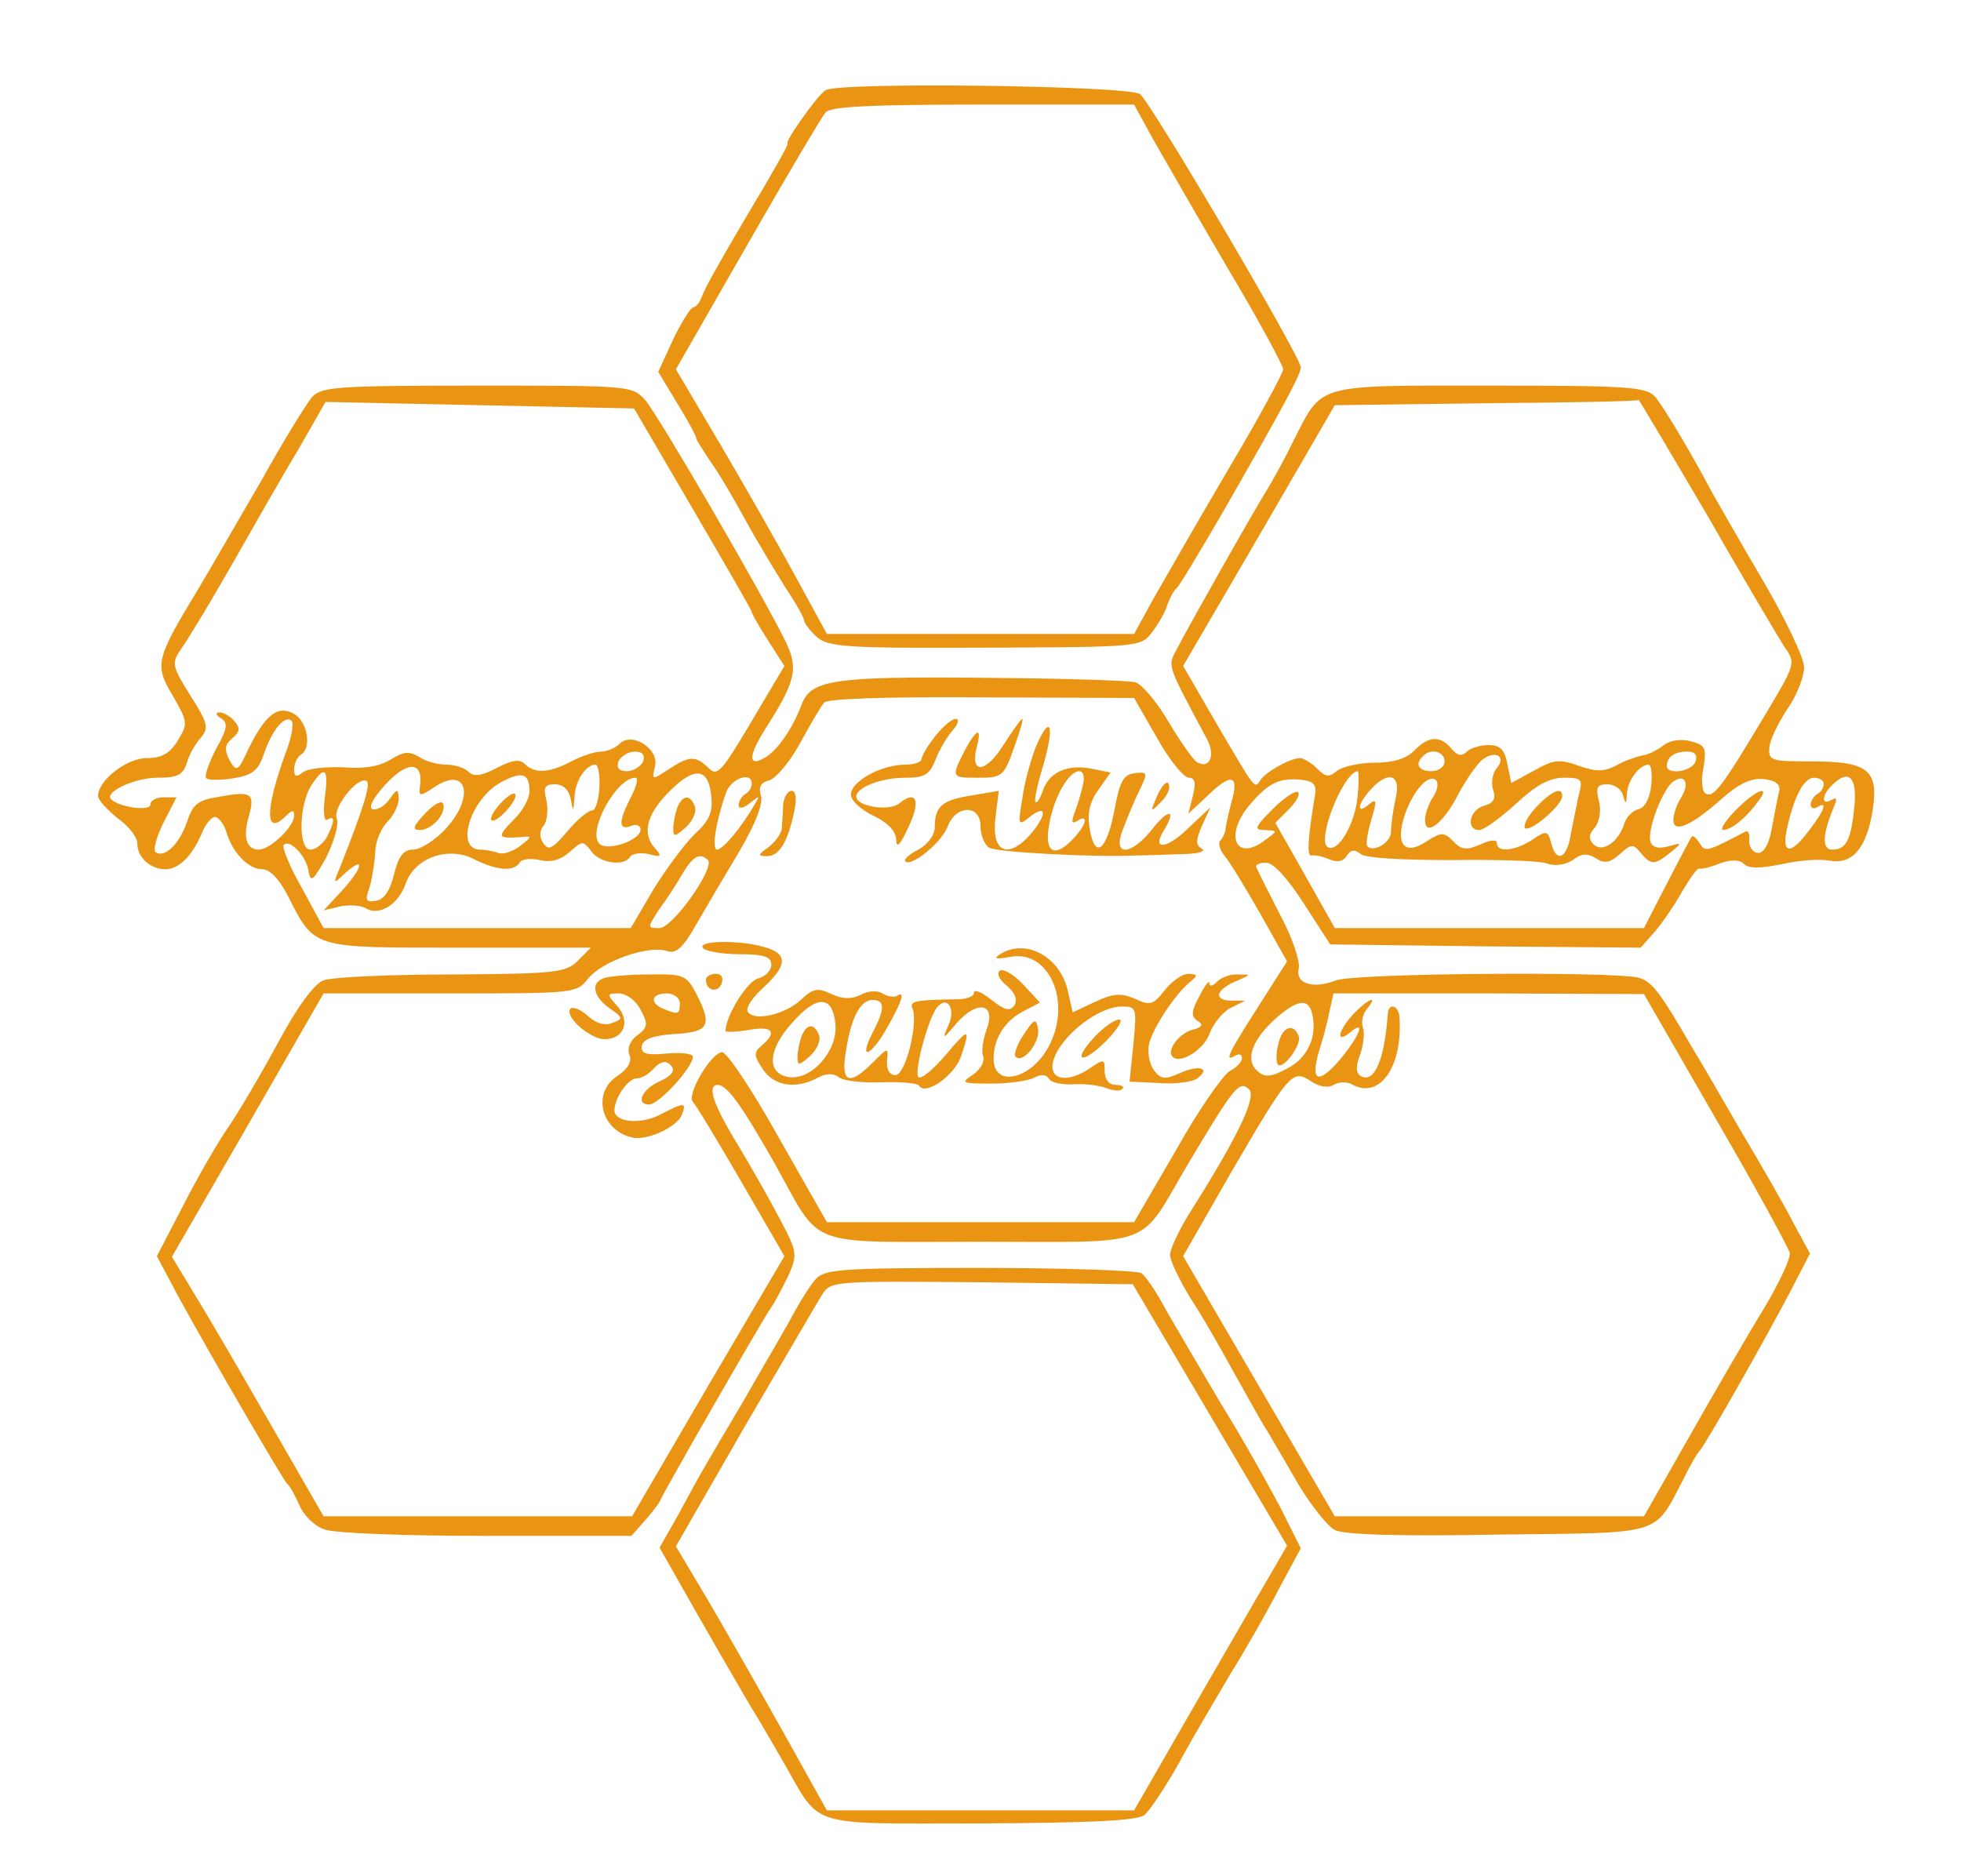 <?xml version="1.0" standalone="no"?>
<!DOCTYPE svg PUBLIC "-//W3C//DTD SVG 20010904//EN"
 "http://www.w3.org/TR/2001/REC-SVG-20010904/DTD/svg10.dtd">
<svg version="1.0" xmlns="http://www.w3.org/2000/svg"
 width="300pt" height="287pt" viewBox="0 0 300 287"
 preserveAspectRatio="xMidYMid meet">
<g transform="translate(0,287) scale(0.1,-0.1)"
fill="#ea9413" stroke="none">
<path d="M1263 2732 c-13 -8 -65 -82 -58 -82 2 0 -25 -48 -60 -106 -35 -59
-67 -115 -70 -125 -4 -11 -10 -19 -14 -19 -4 0 -18 -22 -31 -49 l-23 -50 29
-48 c16 -26 29 -50 29 -53 0 -3 10 -18 21 -35 12 -16 36 -57 54 -90 18 -33 46
-79 61 -103 16 -24 29 -47 29 -51 0 -4 9 -16 19 -25 17 -16 45 -18 258 -17
235 1 238 1 255 23 10 13 21 32 24 43 4 11 10 22 14 25 4 3 35 55 70 115 94
164 120 212 120 223 0 16 -229 405 -246 418 -17 13 -461 19 -481 6z m501 -75
c16 -28 67 -117 114 -197 47 -79 85 -149 85 -155 0 -6 -38 -76 -85 -155 -47
-80 -98 -169 -114 -197 l-29 -53 -235 0 -235 0 -48 88 c-26 48 -78 139 -115
202 l-68 115 109 190 c60 105 114 196 120 203 7 9 68 12 241 12 l231 0 29 -53z"/>
<path d="M478 2263 c-9 -10 -44 -67 -78 -128 -35 -60 -78 -135 -96 -165 -66
-109 -68 -117 -40 -164 23 -40 24 -43 8 -69 -12 -20 -25 -27 -48 -27 -30 0
-74 -34 -74 -58 0 -6 14 -21 30 -34 17 -12 30 -29 30 -38 0 -22 20 -40 43 -40
21 0 42 21 57 58 5 12 14 22 19 22 5 0 13 -10 17 -22 9 -32 34 -58 55 -58 12
0 26 -15 39 -40 42 -82 35 -80 262 -80 l202 0 -20 -20 c-18 -18 -33 -20 -192
-21 -96 0 -184 -4 -197 -9 -14 -5 -40 -40 -70 -96 -26 -48 -60 -106 -76 -129
-16 -23 -47 -77 -69 -120 l-40 -77 33 -62 c52 -95 160 -280 166 -286 4 -3 12
-17 19 -33 6 -15 23 -32 38 -37 14 -6 125 -10 248 -10 l222 0 22 25 c12 14 22
27 22 29 0 4 153 271 170 296 6 8 17 30 26 48 14 32 14 36 -12 85 -15 29 -44
80 -65 115 -38 62 -48 92 -31 92 14 0 36 -30 87 -120 74 -132 42 -120 315
-120 273 0 240 -12 318 120 70 117 78 128 93 113 12 -12 -20 -77 -93 -192 -15
-25 -28 -52 -28 -61 0 -9 14 -38 31 -66 18 -27 47 -78 66 -113 20 -35 42 -76
52 -91 9 -15 31 -53 49 -84 19 -31 43 -61 54 -67 13 -7 97 -10 250 -7 257 3
237 -3 284 86 10 21 21 39 24 42 7 6 102 173 141 248 l28 54 -25 46 c-13 26
-50 90 -81 142 -30 52 -63 109 -73 125 -52 90 -63 103 -83 109 -38 10 -434 7
-463 -4 -36 -14 -63 -5 -57 19 2 10 -10 47 -29 82 -18 35 -34 67 -36 72 -2 4
5 7 15 7 11 0 33 -24 58 -63 l40 -62 237 -3 238 -2 22 25 c12 14 31 42 42 62
12 20 23 36 26 34 3 -1 17 2 31 8 18 6 30 6 37 -1 7 -7 25 -7 59 0 26 6 59 8
73 5 34 -6 56 20 65 78 9 61 -7 74 -94 74 -62 0 -66 1 -64 22 1 12 14 38 28
59 14 20 25 49 25 63 0 14 -28 73 -62 131 -34 58 -69 119 -78 135 -35 66 -74
131 -88 148 -14 15 -39 17 -253 17 -269 0 -255 4 -300 -84 -11 -23 -28 -54
-38 -71 -25 -40 -123 -214 -140 -247 -15 -28 -17 -22 45 -138 14 -25 5 -48
-15 -36 -6 4 -25 31 -43 61 -18 31 -41 58 -51 61 -10 3 -116 6 -236 7 -227 2
-261 -3 -275 -42 -14 -37 -38 -71 -57 -81 -25 -14 -24 4 2 45 46 72 51 92 31
133 -35 72 -195 347 -215 370 -20 22 -24 22 -257 22 -213 0 -238 -2 -252 -17z
m582 -172 c49 -84 90 -155 90 -157 0 -3 11 -22 25 -44 l25 -39 -51 -86 c-45
-76 -52 -84 -65 -70 -20 19 -29 19 -61 -2 -26 -17 -26 -17 -21 4 7 27 -35 54
-54 35 -7 -7 -20 -12 -29 -12 -9 0 -30 -7 -45 -15 -34 -18 -56 -19 -71 -4 -8
8 -20 6 -43 -6 -23 -12 -35 -14 -43 -6 -6 6 -21 11 -34 11 -13 0 -32 5 -42 12
-15 9 -24 8 -43 -4 -16 -10 -40 -15 -73 -12 -27 1 -55 -2 -62 -8 -10 -8 -13
-6 -13 5 0 9 5 19 10 22 17 10 11 49 -9 62 -25 15 -44 1 -70 -51 -17 -37 -19
-38 -30 -19 -8 16 -7 24 4 33 12 10 13 16 4 26 -6 8 -17 14 -23 14 -7 0 -6 -4
2 -9 11 -7 10 -16 -7 -46 -11 -21 -18 -41 -16 -45 2 -4 21 -4 41 -1 31 5 39
12 48 38 12 36 32 60 42 50 4 -4 0 -26 -9 -49 -32 -88 -32 -129 1 -96 9 9 12
9 12 0 0 -17 -37 -52 -54 -52 -19 0 -25 19 -15 52 9 34 4 38 -45 29 -33 -5
-41 -11 -50 -39 -12 -34 -34 -55 -48 -46 -4 3 1 23 12 45 l20 39 -20 0 c-11 0
-20 -5 -20 -11 0 -11 -48 -4 -60 8 -11 11 36 33 71 33 30 0 39 4 45 23 3 12
13 29 21 38 13 15 11 23 -16 65 -29 47 -29 49 -12 74 10 14 45 72 78 130 33
58 78 137 101 175 l40 70 236 -5 236 -5 90 -154z m1551 -8 c56 -98 110 -189
119 -203 18 -25 17 -26 -34 -111 -61 -102 -75 -121 -87 -113 -5 3 -7 21 -3 39
5 31 3 35 -20 41 -16 4 -32 1 -42 -7 -9 -7 -23 -14 -32 -15 -9 -2 -27 -8 -39
-15 -19 -10 -31 -10 -57 -1 -30 11 -39 10 -69 -7 l-35 -19 -6 29 c-4 22 -11
29 -29 29 -13 0 -28 -5 -33 -10 -8 -8 -15 -6 -24 5 -17 20 -35 19 -57 -4 -12
-12 -32 -18 -60 -18 -23 0 -49 -6 -57 -12 -13 -11 -18 -10 -31 3 -9 9 -21 16
-26 16 -15 0 -53 -21 -61 -34 -9 -13 -6 -17 -67 87 l-51 88 116 199 116 200
231 3 c128 1 233 3 234 5 0 1 47 -78 104 -175z m-841 -342 c19 -34 41 -61 49
-61 9 0 11 -8 6 -27 l-7 -28 31 29 c35 34 47 30 35 -11 -4 -15 -8 -33 -9 -40
0 -6 -4 -15 -8 -19 -4 -4 -1 -14 6 -23 8 -9 32 -49 55 -89 l41 -73 -44 -69
c-46 -72 -53 -86 -35 -75 6 3 10 2 10 -4 0 -6 -9 -15 -19 -20 -10 -6 -48 -60
-82 -121 l-64 -110 -235 0 -235 0 -74 130 c-40 72 -79 130 -86 130 -17 0 -55
-65 -45 -76 5 -5 38 -60 74 -122 l66 -114 -117 -199 -116 -199 -236 0 -236 0
-65 113 c-35 61 -87 151 -115 198 l-52 86 116 201 116 202 194 0 c190 0 193 0
211 23 21 26 91 51 120 42 15 -5 25 5 46 42 15 26 45 77 66 112 24 41 36 72
32 84 -4 13 0 20 13 23 10 3 32 29 47 57 16 29 32 57 37 62 4 6 95 9 241 8
l233 -1 35 -61z m-786 -36 c-4 -8 -15 -15 -25 -15 -12 0 -16 5 -13 15 4 8 15
15 25 15 12 0 16 -5 13 -15z m1226 0 c0 -8 -9 -15 -20 -15 -20 0 -26 11 -13
23 12 13 33 7 33 -8z m80 -10 c-7 -8 -9 -23 -6 -33 5 -14 1 -21 -14 -25 -22
-6 -28 -37 -7 -37 7 0 32 18 56 40 30 28 51 40 73 40 28 0 30 -2 23 -27 -3
-16 -9 -43 -12 -60 -6 -37 -22 -44 -30 -13 -5 19 -7 20 -29 5 -26 -17 -54 -20
-54 -5 0 6 -10 5 -25 -2 -21 -9 -29 -9 -42 5 -14 14 -18 14 -40 0 -34 -23 -49
-6 -34 40 13 38 37 64 48 53 4 -4 2 -16 -5 -26 -7 -11 -12 -26 -12 -35 0 -26
28 -5 50 38 12 23 29 47 37 54 20 16 38 6 23 -12z m304 10 c-6 -16 -44 -21
-44 -7 0 14 12 22 31 22 12 0 16 -5 13 -15z m-1951 -34 c-3 -20 -2 -21 22 -5
50 33 62 -16 16 -65 -16 -17 -38 -31 -49 -31 -15 0 -22 -10 -29 -37 -6 -25
-15 -39 -27 -41 -16 -3 -18 0 -11 19 4 13 8 38 9 54 0 17 9 38 19 48 9 9 17
25 17 35 -1 16 -2 16 -15 -2 -7 -10 -19 -16 -25 -14 -7 2 1 17 19 37 33 36 57
37 54 2z m274 -6 c-1 -19 -6 -35 -11 -35 -6 0 -23 -14 -38 -32 -23 -27 -29
-30 -37 -18 -6 9 -6 19 1 27 5 7 7 24 4 38 -5 20 -3 25 13 25 12 0 21 -8 24
-22 4 -21 4 -21 6 3 1 24 17 49 32 49 4 0 7 -16 6 -35z m1609 3 c-2 -20 -10
-34 -19 -36 -9 -2 -19 -12 -22 -22 -9 -29 -34 -45 -47 -32 -8 8 -8 15 2 26 7
9 10 26 6 41 -5 20 -3 25 13 25 11 0 22 -8 24 -17 4 -15 5 -14 6 3 1 20 19 44
33 44 4 0 6 -15 4 -32z m-2029 -18 c-3 -23 -1 -38 4 -34 12 7 11 -3 -1 -27 -6
-10 -17 -19 -25 -19 -19 0 -18 67 1 98 21 32 27 27 21 -18z m313 9 c0 -11 -11
-31 -25 -44 -25 -26 -24 -28 10 -26 20 2 20 2 0 -14 -11 -8 -26 -13 -33 -10
-8 3 -20 5 -27 5 -40 0 -15 79 33 104 31 16 42 13 42 -15z m278 -7 c3 -25 -3
-38 -26 -59 -16 -16 -44 -54 -63 -85 l-34 -58 -235 0 -235 0 -33 61 c-19 33
-31 63 -28 66 9 10 35 -17 38 -40 3 -18 7 -15 27 21 12 24 20 51 16 60 -6 16
32 65 46 57 6 -5 -4 -39 -40 -130 -12 -29 -12 -29 8 -10 31 27 25 6 -6 -28
l-28 -30 25 6 c14 3 32 2 40 -3 20 -12 50 6 61 39 14 39 66 57 105 36 34 -17
60 -19 69 -5 3 6 17 7 31 4 17 -4 31 0 45 12 20 18 21 18 34 1 13 -18 50 -23
59 -8 3 5 16 7 29 4 18 -5 20 -3 10 8 -21 22 -15 51 19 86 40 41 62 39 66 -5z
m989 1 c-3 -42 -30 -89 -46 -79 -17 11 24 114 46 116 2 0 2 -17 0 -37z m-1112
-3 c-19 -37 -19 -51 0 -44 8 4 15 1 15 -5 0 -17 -51 -34 -63 -22 -19 19 26
101 55 101 5 0 2 -13 -7 -30z m185 21 c0 -6 -4 -13 -10 -16 -5 -3 -10 -11 -10
-17 0 -6 7 -5 17 3 15 12 16 12 8 -1 -20 -35 -49 -70 -58 -70 -9 0 -1 46 14
88 8 21 39 32 39 13z m862 -16 c-11 -65 -13 -95 -6 -94 5 1 17 -1 28 -6 12 -5
21 -3 26 5 6 10 12 11 22 3 8 -6 65 -9 138 -9 69 1 135 -1 146 -5 13 -5 29 -2
40 5 13 10 22 11 35 3 14 -9 22 -7 37 6 17 16 21 16 32 2 16 -19 21 -19 46 1
18 15 18 15 -4 9 -14 -4 -24 -2 -27 7 -6 16 19 83 36 93 17 11 24 -4 11 -25
-7 -11 -12 -26 -12 -35 0 -20 27 -9 73 32 27 24 46 33 65 31 18 -2 26 -8 24
-18 -2 -8 -7 -33 -11 -55 -4 -25 -12 -40 -21 -40 -8 0 -14 8 -14 18 1 10 -1
16 -5 15 -61 -32 -62 -32 -71 -18 -5 8 -10 12 -12 10 -2 -3 -19 -35 -38 -72
l-35 -68 -236 0 -237 0 -45 80 -46 81 20 20 c12 12 18 23 15 27 -4 3 -21 -8
-39 -26 -28 -28 -29 -32 -12 -32 20 -1 20 -1 1 -15 -47 -36 -64 9 -22 56 27
31 43 39 76 36 19 -2 24 -7 22 -22z m123 -7 c-4 -18 -7 -41 -7 -50 1 -16 -26
-33 -36 -23 -3 3 0 21 6 41 9 30 8 33 -4 23 -19 -16 -18 0 3 23 27 30 47 23
38 -14z m655 23 c0 -6 -4 -13 -10 -16 -5 -3 -10 -11 -10 -16 0 -6 5 -7 10 -4
16 10 12 -4 -12 -35 -27 -37 -42 -38 -35 -2 10 50 26 82 42 82 8 0 15 -4 15
-9z m47 -34 c-5 -51 -12 -67 -34 -67 -16 0 -15 23 2 64 6 14 5 17 -3 12 -16
-9 -15 7 0 22 26 26 39 14 35 -31z m-1754 -83 c11 -12 -54 -104 -74 -104 -19
0 -19 0 -1 28 11 15 27 39 36 55 16 27 27 33 39 21z m1542 -396 c61 -105 111
-197 113 -205 2 -7 -16 -46 -40 -86 -24 -39 -75 -127 -113 -194 l-70 -123
-236 0 -237 0 -116 199 -116 199 71 124 c92 158 96 162 124 144 13 -9 27 -11
35 -6 8 5 21 5 28 1 42 -24 78 26 73 102 -1 19 -17 24 -18 5 -5 -71 -21 -107
-42 -94 -7 5 -7 15 0 33 5 15 7 33 4 41 -3 8 0 21 6 28 19 23 2 16 -21 -8 -23
-25 -27 -46 -5 -28 25 21 16 -3 -14 -40 -34 -40 -47 -36 -33 12 6 18 13 45 16
61 l6 27 238 0 237 -1 110 -191z m-617 158 c7 -34 -9 -66 -39 -81 -24 -13 -34
-14 -45 -4 -20 17 -9 48 29 82 34 29 50 30 55 3z"/>
<path d="M1431 1744 c-12 -15 -21 -31 -21 -35 0 -5 -11 -9 -25 -9 -39 0 -87
-28 -83 -48 2 -9 18 -23 36 -31 20 -10 32 -22 33 -35 0 -15 6 -10 19 19 19 40
12 57 -14 36 -15 -13 -66 -5 -66 10 0 14 37 29 75 29 30 0 37 5 46 27 6 16 18
36 26 45 9 10 11 18 5 18 -6 0 -20 -12 -31 -26z"/>
<path d="M1535 1730 c-27 -43 -51 -45 -41 -4 9 33 0 30 -19 -6 -20 -40 -20
-40 23 -40 35 0 38 3 53 45 9 25 15 45 13 45 -2 0 -15 -18 -29 -40z"/>
<path d="M1585 1728 c-8 -20 -18 -56 -21 -80 -7 -40 -6 -42 10 -29 27 22 29 6
3 -25 -35 -40 -61 -28 -54 26 l5 40 -41 -7 c-45 -7 -57 -16 -57 -49 0 -12 -11
-26 -25 -34 -14 -7 -23 -15 -20 -18 9 -9 56 29 65 54 13 33 50 33 50 0 0 -14
6 -28 13 -33 10 -7 164 -15 222 -12 11 0 42 1 68 2 27 0 43 4 36 8 -10 6 -10
13 0 36 l13 28 -35 -33 c-33 -32 -56 -33 -36 -2 19 32 7 33 -17 3 -30 -39 -59
-45 -49 -10 4 12 15 39 24 59 18 37 18 37 -3 35 -17 -2 -23 -12 -31 -56 -12
-63 -30 -77 -38 -29 -4 23 0 41 13 59 l19 27 -30 6 c-37 7 -65 -6 -74 -35 -4
-11 -9 -19 -11 -16 -2 2 3 27 12 56 18 62 11 80 -11 29z m71 -62 c-3 -13 -9
-32 -13 -42 -4 -12 -3 -15 5 -10 17 11 15 -5 -5 -26 -29 -32 -46 -23 -38 20 7
42 30 82 46 82 7 0 9 -10 5 -24z"/>
<path d="M1771 1654 c-12 -27 -11 -28 4 -12 10 9 16 21 13 28 -2 7 -10 -1 -17
-16z"/>
<path d="M1198 1638 c0 -13 -2 -29 -2 -36 -1 -8 -10 -20 -20 -28 -17 -12 -17
-14 -3 -14 19 0 32 21 42 68 4 20 3 32 -4 32 -6 0 -12 -10 -13 -22z"/>
<path d="M1075 1420 c3 -5 28 -10 56 -10 38 0 49 -4 49 -16 0 -9 -9 -18 -20
-21 -17 -4 -50 -58 -50 -80 0 -3 16 -2 35 1 37 7 45 -3 20 -24 -12 -10 -12
-15 2 -36 17 -26 51 -31 84 -13 13 7 24 7 32 1 7 -6 36 -9 65 -8 29 1 55 -1
58 -5 9 -16 53 14 64 44 15 45 13 46 -24 2 -19 -22 -37 -37 -41 -33 -7 7 14
87 28 106 17 21 30 -3 17 -29 -9 -20 -7 -19 13 5 32 37 62 31 46 -10 -5 -15
-8 -33 -5 -40 3 -8 -4 -20 -15 -28 -20 -13 -18 -14 27 -14 27 0 56 4 66 9 11
6 19 5 23 -2 4 -6 21 -9 39 -8 17 1 39 -2 49 -6 10 -4 21 -5 24 -1 4 3 -1 6
-10 6 -10 0 -17 8 -17 21 0 19 -1 19 -22 5 -30 -21 -58 -20 -58 2 1 36 65 92
107 92 22 0 22 -3 17 -57 l-6 -58 43 -2 c24 -2 51 1 59 6 24 16 5 23 -25 9
-23 -10 -29 -10 -40 5 -7 10 -10 28 -7 40 6 25 40 76 62 94 13 11 13 12 -2 13
-9 0 -25 -11 -36 -25 -18 -23 -23 -24 -46 -13 -22 9 -33 8 -61 -5 l-34 -16 -7
31 c-11 54 -65 83 -104 58 -11 -7 -6 -8 16 -4 59 11 94 -69 59 -136 -27 -52
-85 -65 -85 -20 0 31 17 58 46 73 l25 13 -26 28 c-14 15 -30 24 -35 21 -6 -4
-2 -13 10 -23 13 -11 17 -22 12 -30 -7 -10 -15 -8 -35 8 -15 12 -27 17 -27 11
0 -6 -12 -10 -27 -10 -64 -1 -72 -3 -67 -14 9 -24 -11 -102 -26 -102 -9 0 -14
8 -13 22 2 21 2 21 -22 -3 -36 -36 -49 -31 -41 17 8 52 22 79 41 79 19 0 19
-14 0 -50 -23 -45 -2 -36 23 9 23 41 27 56 14 47 -4 -2 -14 -1 -22 4 -8 5 -22
4 -33 -2 -14 -7 -27 -7 -45 1 -21 10 -28 9 -47 -9 -25 -23 -72 -33 -81 -18 -4
6 8 23 26 39 35 33 35 50 -1 60 -38 11 -101 10 -94 -1z m203 -117 c4 -40 -36
-86 -71 -81 -34 5 -33 41 4 82 38 44 63 44 67 -1z"/>
<path d="M1226 1284 c-3 -9 -6 -23 -6 -31 0 -14 2 -14 19 1 11 10 17 24 14 32
-7 19 -19 18 -27 -2z"/>
<path d="M923 1373 c-20 -7 -15 -29 10 -46 20 -14 21 -16 4 -22 -11 -5 -25 -1
-37 10 -11 10 -23 15 -27 12 -11 -11 29 -47 52 -47 30 0 40 28 19 51 -16 18
-16 19 3 19 11 0 26 -11 33 -25 12 -22 11 -27 -5 -39 -11 -8 -16 -20 -12 -30
4 -10 -2 -21 -18 -32 -41 -26 -25 -86 25 -95 23 -3 66 17 73 35 8 20 4 20 -34
0 -30 -15 -69 -11 -69 7 0 19 21 49 34 49 8 0 19 7 26 15 7 8 16 12 21 9 15
-9 10 -19 -13 -29 -26 -12 -36 -35 -15 -35 15 0 67 57 67 73 0 5 -18 7 -40 5
-32 -3 -40 0 -38 12 2 10 18 16 51 18 52 3 57 13 32 62 -15 28 -19 30 -73 29
-31 0 -63 -3 -69 -6z m117 -38 c0 -17 -2 -18 -24 -9 -23 9 -20 24 4 24 11 0
20 -7 20 -15z"/>
<path d="M1080 1371 c0 -17 18 -21 24 -6 3 9 0 15 -9 15 -8 0 -15 -4 -15 -9z"/>
<path d="M1862 1368 c-7 -7 -12 -8 -12 -2 0 5 -7 -4 -15 -20 -13 -24 -13 -31
-3 -38 10 -6 7 -10 -9 -14 -20 -6 -39 -32 -29 -41 12 -12 49 12 57 37 6 15 20
32 32 38 l22 11 -23 0 c-27 1 -21 18 12 31 20 9 20 9 1 9 -12 1 -26 -4 -33
-11z"/>
<path d="M1566 1287 c-10 -15 -16 -31 -12 -34 11 -11 38 23 34 43 -3 17 -6 15
-22 -9z"/>
<path d="M1674 1283 c-35 -38 -19 -43 19 -5 17 18 26 32 19 32 -7 0 -24 -12
-38 -27z"/>
<path d="M2350 1635 c-13 -14 -20 -28 -17 -32 8 -7 57 35 57 49 0 15 -16 8
-40 -17z"/>
<path d="M651 1626 c-19 -20 -21 -26 -9 -26 19 0 41 25 36 40 -2 6 -14 0 -27
-14z"/>
<path d="M765 1640 c-10 -11 -16 -22 -13 -25 3 -3 13 4 23 15 10 11 16 22 13
25 -3 3 -13 -4 -23 -15z"/>
<path d="M1036 1634 c-3 -9 -6 -23 -6 -31 0 -14 2 -14 19 1 11 10 17 24 14 32
-7 19 -19 18 -27 -2z"/>
<path d="M2655 1630 c-16 -16 -24 -30 -19 -30 12 0 35 18 53 43 22 28 -3 19
-34 -13z"/>
<path d="M1956 1274 c-4 -14 -4 -29 -1 -33 8 -8 36 30 32 43 -7 21 -25 16 -31
-10z"/>
<path d="M1248 913 c-9 -10 -27 -39 -40 -64 -14 -25 -47 -81 -72 -125 -57 -96
-63 -106 -98 -171 l-29 -51 21 -37 c40 -71 103 -180 119 -207 9 -14 31 -52 50
-85 58 -101 33 -93 300 -93 170 1 240 4 252 13 8 7 33 44 54 82 21 39 57 99
78 135 22 35 55 93 73 128 l34 63 -31 62 c-18 34 -58 106 -91 159 -32 54 -70
119 -85 145 -14 27 -31 51 -37 55 -6 4 -117 8 -247 8 -212 0 -237 -2 -251 -17z
m603 -208 l118 -200 -29 -50 c-16 -27 -69 -119 -117 -202 l-88 -153 -235 0
-235 0 -63 113 c-34 61 -86 152 -115 202 l-53 89 104 181 c58 99 111 190 119
203 14 22 14 22 245 20 l231 -3 118 -200z"/>
</g>
</svg>
